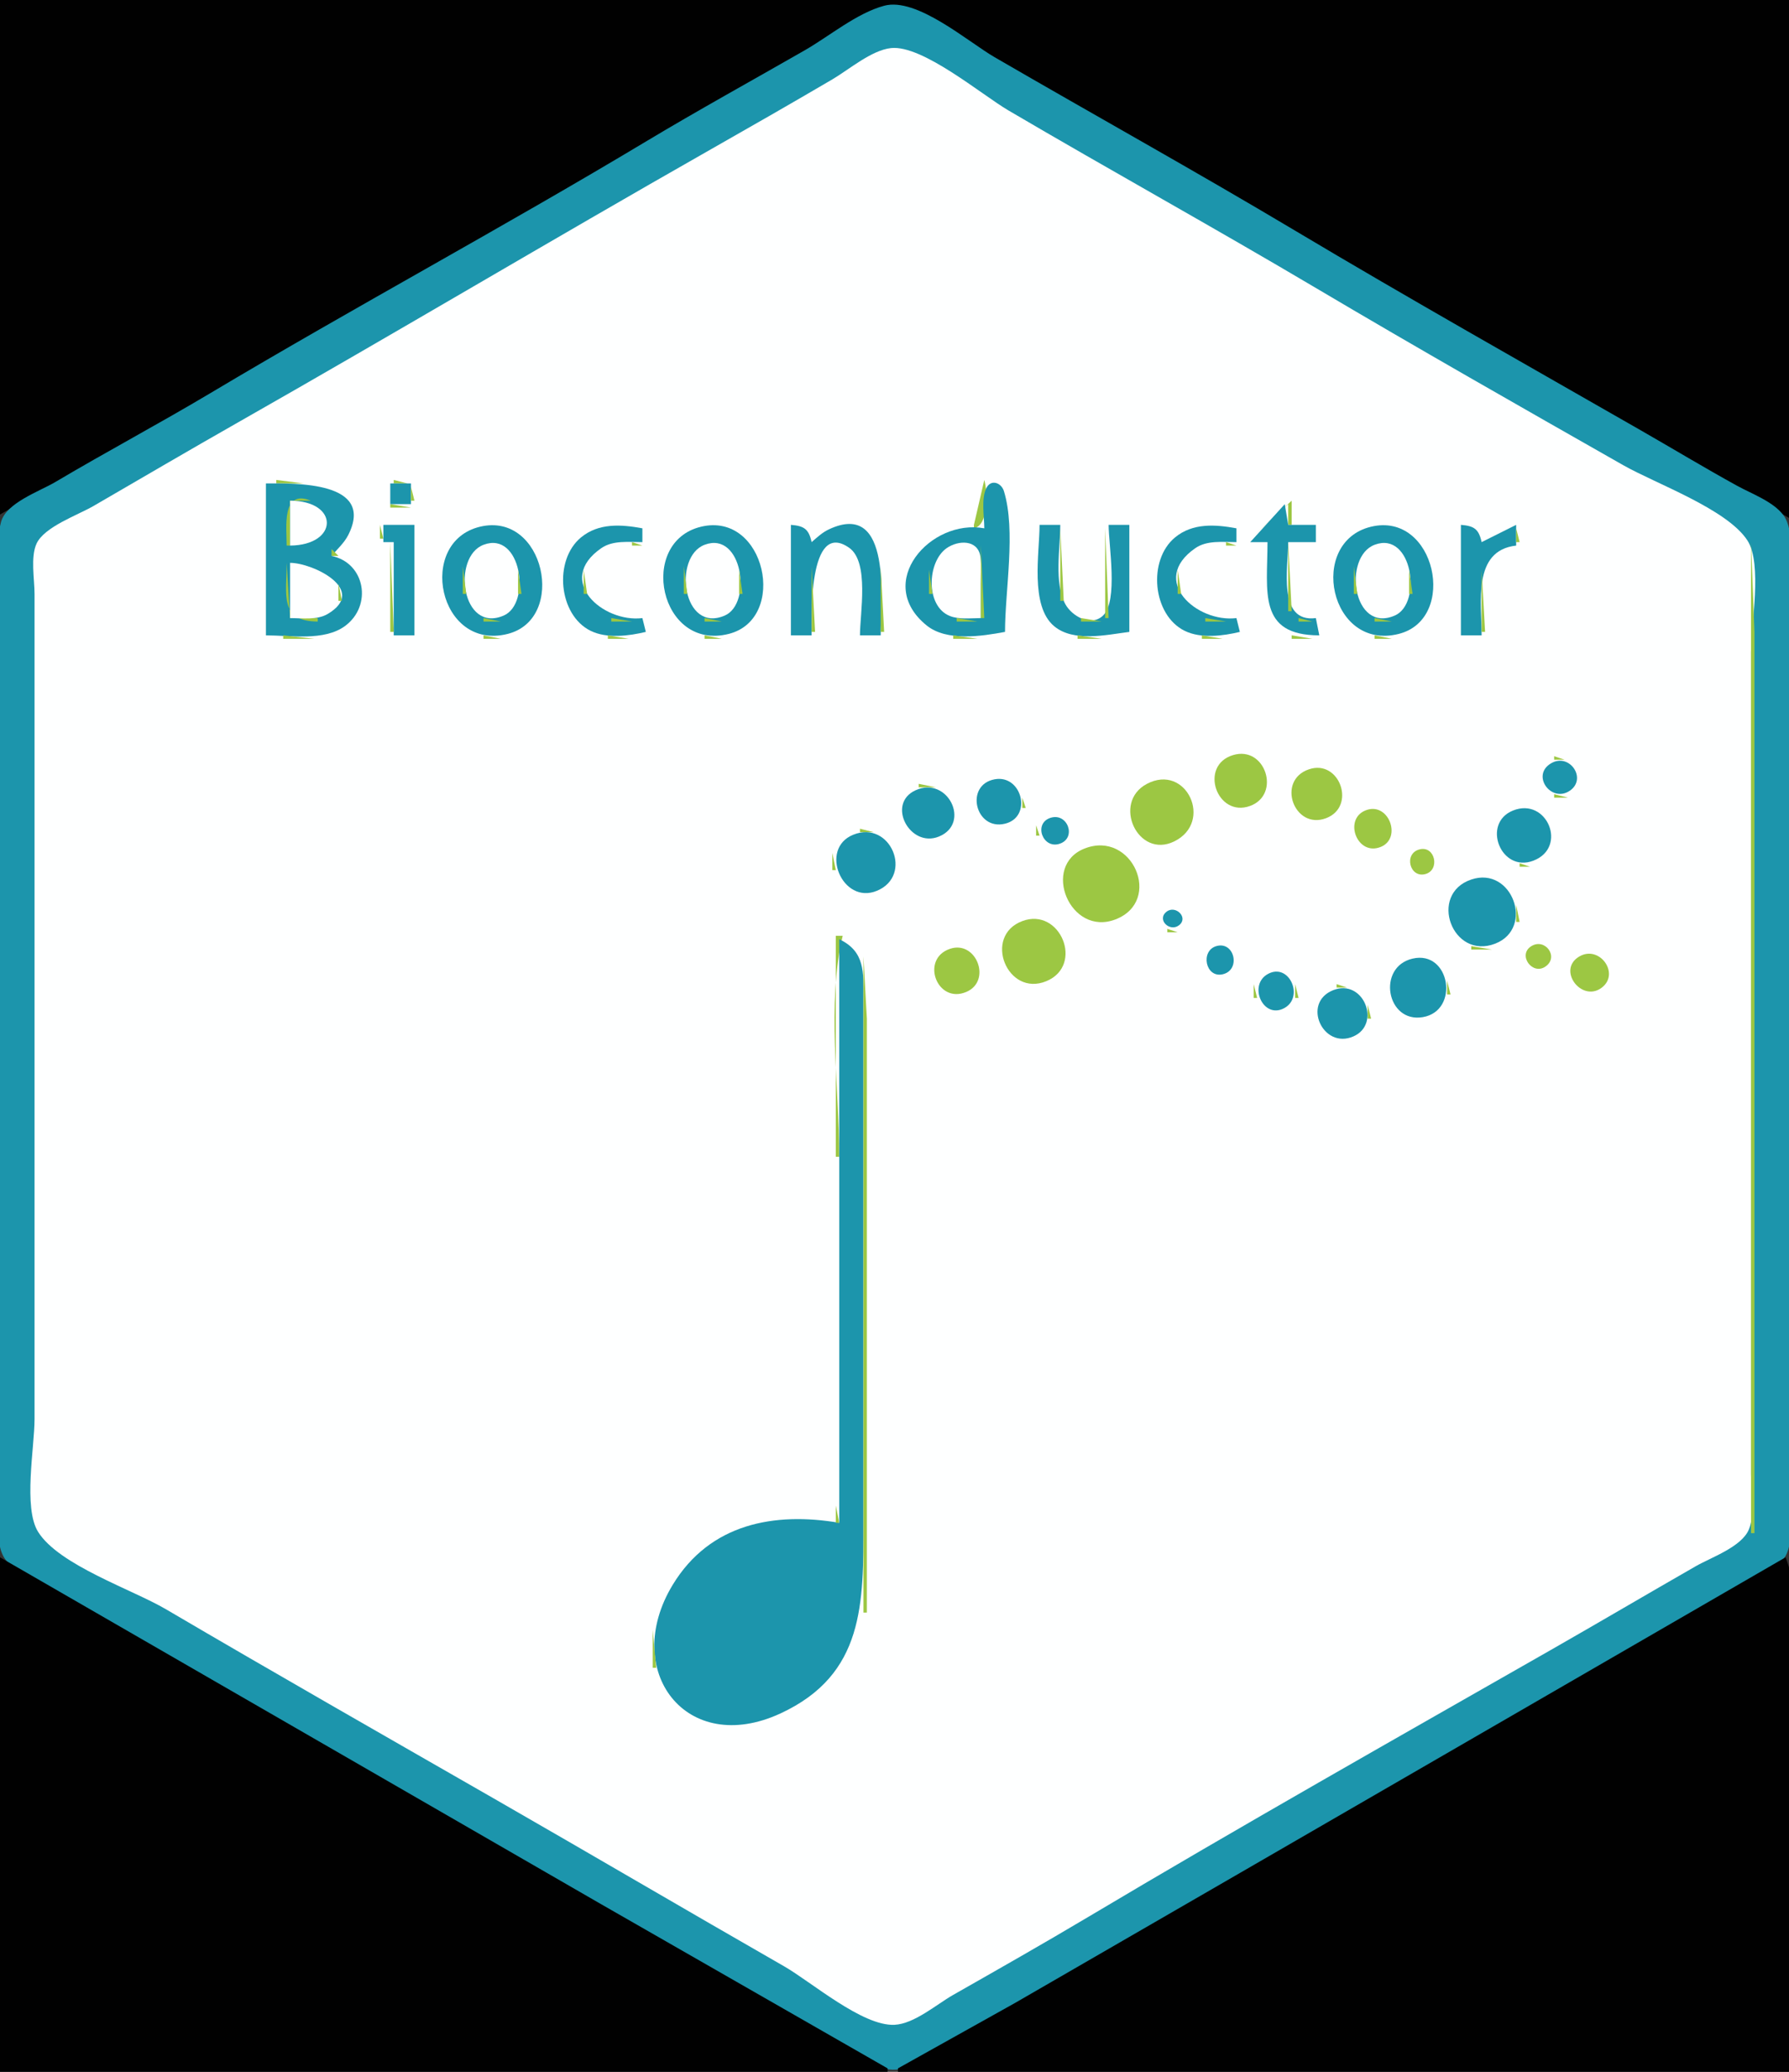 <?xml version="1.0" standalone="yes"?>
<svg xmlns="http://www.w3.org/2000/svg" width="518" height="600">
<rect width="100%" height="100%" fill="#333333" stroke="none"/>
<path style="fill:#010101; stroke:none;" d="M0 0L0 149L70 109.011L187 41.576L237 12.719L258 1.606L278 11.281L328 40.151L518 150L518 0L0 0z"/>
<path style="fill:#1c95ac; stroke:none;" d="M256 1.664C248.037 3.817 240.13 10.485 233 14.572C217.664 23.365 202.161 31.905 187 41C145.414 65.948 102.653 88.956 61 113.799C46.154 122.654 30.872 130.79 16 139.603C11.471 142.287 1.842 145.6 0.318 151.104C-1.555 157.868 0 166.995 0 174L0 222L0 378L0 431C0 436.618 -1.981 446.989 1.603 451.671C9.589 462.102 30.695 469.067 42 475.799C76.668 496.444 111.76 516.661 147 536.309C174.888 551.857 202.526 568.116 230 584.397C237.177 588.649 252.43 601.466 261 599.103C267.516 597.307 274.142 591.937 280 588.579C293.364 580.917 306.636 573.089 320 565.427C365.05 539.6 410.326 514.077 455 487.603C469.879 478.786 484.895 470.113 500 461.691C504.774 459.03 515.189 455.055 517.397 449.815C519.743 444.245 518 434.986 518 429L518 383L518 221L518 169C518 163.505 519.841 153.844 516.397 149.213C513.446 145.246 507.227 143.021 503 140.694C493.582 135.51 484.33 129.921 475 124.573C441.627 105.44 408.031 86.512 375 66.799C346.249 49.642 316.957 33.382 288 16.576C280.218 12.059 265.436 -0.886 256 1.664z"/>
<path style="fill:#0b7f9c; stroke:none;" d="M245 7L246 8L245 7z"/>
<path style="fill:#9cc743; stroke:none;" d="M257 13L258 14L257 13z"/>
<path style="fill:#feffff; stroke:none;" d="M258 13.924C252.353 14.518 245.809 20.165 241 22.989C229.063 30 217.034 36.874 205 43.719C159.496 69.605 114.511 96.406 69 122.281C54.941 130.274 40.987 138.458 27 146.576C22.543 149.162 12.874 152.54 10.603 157.39C8.784 161.276 10 167.79 10 172L10 206L10 325L10 411C10 419.132 6.678 436.662 11.028 443.621C17.061 453.274 38.247 460.283 48 466.011C79.525 484.526 111.291 502.649 143 520.85C171.05 536.951 198.941 553.335 227 569.421C234.919 573.961 249.732 586.837 259 586.385C264.752 586.104 271.143 580.482 276 577.719C289.043 570.299 302.108 562.879 315 555.201C359.285 528.826 404.236 503.404 449 477.85C463.042 469.834 476.973 461.62 491 453.579C495.5 450.999 504.319 447.979 506.397 442.895C508.209 438.461 507 431.722 507 427L507 393L507 275L507 189C507 181.038 510.345 163.27 505.972 156.529C500.052 147.403 479.456 140.098 470 134.719C440.249 117.795 410.445 100.846 381 83.397C351.527 65.931 321.54 49.339 292 31.989C284.207 27.412 267.095 12.966 258 13.924z"/>
<path style="fill:#0b7f9c; stroke:none;" d="M233 14L234 15L233 14z"/>
<path style="fill:#9cc743; stroke:none;" d="M261 14L262 15L261 14M263 15L264 16L263 15M252 16L253 17L252 16z"/>
<path style="fill:#0b7f9c; stroke:none;" d="M287 16L288 17L287 16z"/>
<path style="fill:#9cc743; stroke:none;" d="M250 17L251 18L250 17M266 17L267 18L266 17M268 18L269 19L268 18M270 19L271 20L270 19M245 20L246 21L245 20M243 21L244 22L243 21M273 21L274 22L273 21M275 22L276 23L275 22M240 23L241 24L240 23z"/>
<path style="fill:#0b7f9c; stroke:none;" d="M299 23L300 24L299 23z"/>
<path style="fill:#9cc743; stroke:none;" d="M238 24L239 25L238 24M236 25L237 26L236 25M280 25L281 26L280 25M282 26L283 27L282 26M233 27L234 28L233 27M231 28L232 29L231 28z"/>
<path style="fill:#0b7f9c; stroke:none;" d="M207 29L208 30L207 29z"/>
<path style="fill:#9cc743; stroke:none;" d="M287 29L288 30L287 29M289 30L290 31L289 30M226 31L227 32L226 31z"/>
<path style="fill:#0b7f9c; stroke:none;" d="M313 31L314 32L313 31z"/>
<path style="fill:#9cc743; stroke:none;" d="M224 32L225 33L224 32M292 32L293 33L292 32M294 33L295 34L294 33M221 34L222 35L221 34M296 34L297 35L296 34M219 35L220 36L219 35M217 36L218 37L217 36M299 36L300 37L299 36M301 37L302 38L301 37M214 38L215 39L214 38z"/>
<path style="fill:#0b7f9c; stroke:none;" d="M325 38L326 39L325 38z"/>
<path style="fill:#9cc743; stroke:none;" d="M212 39L213 40L212 39M306 40L307 41L306 40M308 41L309 42L308 41M207 42L208 43L207 42M205 43L206 44L205 43M311 43L312 44L311 43z"/>
<path style="fill:#0b7f9c; stroke:none;" d="M181 44L182 45L181 44z"/>
<path style="fill:#9cc743; stroke:none;" d="M313 44L314 45L313 44M315 45L316 46L315 45M200 46L201 47L200 46M198 47L199 48L198 47M318 47L319 48L318 47M320 48L321 49L320 48M195 49L196 50L195 49M193 50L194 51L193 50M191 51L192 52L191 51M325 51L326 52L325 51M327 52L328 53L327 52M188 53L189 54L188 53z"/>
<path style="fill:#0b7f9c; stroke:none;" d="M351 53L352 54L351 53z"/>
<path style="fill:#9cc743; stroke:none;" d="M186 54L187 55L186 54M332 55L333 56L332 55M334 56L335 57L334 56M181 57L182 58L181 57M179 58L180 59L179 58M337 58L338 59L337 58z"/>
<path style="fill:#0b7f9c; stroke:none;" d="M155 59L156 60L155 59z"/>
<path style="fill:#9cc743; stroke:none;" d="M339 59L340 60L339 59M341 60L342 61L341 60M174 61L175 62L174 61M172 62L173 63L172 62M344 62L345 63L344 62z"/>
<path style="fill:#0b7f9c; stroke:none;" d="M148 63L149 64L148 63z"/>
<path style="fill:#9cc743; stroke:none;" d="M346 63L347 64L346 63M169 64L170 65L169 64M167 65L168 66L167 65M165 66L166 67L165 66M351 66L352 67L351 66M353 67L354 68L353 67M162 68L163 69L162 68z"/>
<path style="fill:#0b7f9c; stroke:none;" d="M377 68L378 69L377 68z"/>
<path style="fill:#9cc743; stroke:none;" d="M160 69L161 70L160 69M358 70L359 71L358 70M360 71L361 72L360 71M155 72L156 73L155 72z"/>
<path style="fill:#0b7f9c; stroke:none;" d="M384 72L385 73L384 72z"/>
<path style="fill:#9cc743; stroke:none;" d="M153 73L154 74L153 73M363 73L364 74L363 73M365 74L366 75L365 74M150 75L151 76L150 75M367 75L368 76L367 75M148 76L149 77L148 76M146 77L147 78L146 77M370 77L371 78L370 77z"/>
<path style="fill:#0b7f9c; stroke:none;" d="M122 78L123 79L122 78z"/>
<path style="fill:#9cc743; stroke:none;" d="M372 78L373 79L372 78M143 79L144 80L143 79M141 80L142 81L141 80M377 81L378 82L377 81M379 82L380 83L379 82M136 83L137 84L136 83M134 84L135 85L134 84M382 84L383 85L382 84M384 85L385 86L384 85M386 86L387 87L386 86M129 87L130 88L129 87z"/>
<path style="fill:#0b7f9c; stroke:none;" d="M410 87L411 88L410 87z"/>
<path style="fill:#9cc743; stroke:none;" d="M127 88L128 89L127 88M389 88L390 89L389 88M391 89L392 90L391 89M124 90L125 91L124 90M122 91L123 92L122 91M120 92L121 93L120 92M396 92L397 93L396 92z"/>
<path style="fill:#0b7f9c; stroke:none;" d="M96 93L97 94L96 93z"/>
<path style="fill:#9cc743; stroke:none;" d="M398 93L399 94L398 93M117 94L118 95L117 94M115 95L116 96L115 95M403 96L404 97L403 96M405 97L406 98L405 97M110 98L111 99L110 98M108 99L109 100L108 99M408 99L409 100L408 99z"/>
<path style="fill:#0b7f9c; stroke:none;" d="M84 100L85 101L84 100z"/>
<path style="fill:#9cc743; stroke:none;" d="M410 100L411 101L410 100M412 101L413 102L412 101M103 102L104 103L103 102z"/>
<path style="fill:#0b7f9c; stroke:none;" d="M436 102L437 103L436 102z"/>
<path style="fill:#9cc743; stroke:none;" d="M101 103L102 104L101 103M415 103L416 104L415 103M417 104L418 105L417 104M98 105L99 106L98 105M96 106L97 107L96 106M94 107L95 108L94 107M422 107L423 108L422 107M424 108L425 109L424 108M91 109L92 110L91 109z"/>
<path style="fill:#0b7f9c; stroke:none;" d="M448 109L449 110L448 109z"/>
<path style="fill:#9cc743; stroke:none;" d="M89 110L90 111L89 110M429 111L430 112L429 111M431 112L432 113L431 112M84 113L85 114L84 113M82 114L83 115L82 114M434 114L435 115L434 114z"/>
<path style="fill:#0b7f9c; stroke:none;" d="M58 115L59 116L58 115z"/>
<path style="fill:#9cc743; stroke:none;" d="M436 115L437 116L436 115M79 116L80 117L79 116M438 116L439 117L438 116M77 117L78 118L77 117M75 118L76 119L75 118M441 118L442 119L441 118M443 119L444 120L443 119M72 120L73 121L72 120M70 121L71 122L70 121M448 122L449 123L448 122M450 123L451 124L450 123M65 124L66 125L65 124z"/>
<path style="fill:#0b7f9c; stroke:none;" d="M474 124L475 125L474 124z"/>
<path style="fill:#9cc743; stroke:none;" d="M63 125L64 126L63 125M453 125L454 126L453 125M455 126L456 127L455 126M457 127L458 128L457 127M58 128L59 129L58 128M56 129L57 130L56 129M460 129L461 130L460 129z"/>
<path style="fill:#0b7f9c; stroke:none;" d="M32 130L33 131L32 130z"/>
<path style="fill:#9cc743; stroke:none;" d="M462 130L463 131L462 130M53 131L54 132L53 131M51 132L52 133L51 132M49 133L50 134L49 133M467 133L468 134L467 133M469 134L470 135L469 134M46 135L47 136L46 135M44 136L45 137L44 136M474 137L475 138L474 137M476 138L477 139L476 138M39 139L40 140L39 139M80 139L80 140L88 140L80 139M114 139L114 140L118 140L114 139M285 139L282 152L282 153C286.292 152.08 286.005 142.614 285 139z"/>
<path style="fill:#1c95ac; stroke:none;" d="M285 153C269.436 150.112 252.967 168.764 268.329 181.146C274.142 185.831 284.222 184.258 291 183C291 170.952 294.206 153.722 290.682 142.229C289.937 139.799 286.948 138.664 285.603 141.333C284.044 144.426 285 149.614 285 153z"/>
<path style="fill:#9cc743; stroke:none;" d="M289.667 139.333L290.333 139.667L289.667 139.333z"/>
<path style="fill:#0b7f9c; stroke:none;" d="M500 139L501 140L500 139z"/>
<path style="fill:#9cc743; stroke:none;" d="M37 140L38 141L37 140z"/>
<path style="fill:#1c95ac; stroke:none;" d="M77 140L77 184C84.045 184 93.864 185.731 99.895 181.297C107.917 175.4 105.722 162.979 96 161C97.618 159.063 99.676 157.232 100.826 154.959C108.734 139.322 85.472 140 77 140z"/>
<path style="fill:#9cc743; stroke:none;" d="M94 140L95 141L94 140z"/>
<path style="fill:#1c95ac; stroke:none;" d="M113 140L113 146L119 146L119 140L113 140z"/>
<path style="fill:#9cc743; stroke:none;" d="M479 140L480 141L479 140M119 141L119 145L120 145L119 141M481 141L482 142L481 141M98 142L99 143L98 142M483 142L484 143L483 142M32 143L33 144L32 143M30 144L31 145L30 144M83 158L84 158L84 145L90 145C81.457 141.541 83 152.746 83 158M100 144L101 145L100 144M486 144L487 145L486 144z"/>
<path style="fill:#feffff; stroke:none;" d="M84 145L84 158C98.036 157.873 98.322 145.041 84 145z"/>
<path style="fill:#9cc743; stroke:none;" d="M92 145L93 146L92 145M362 156L373 146L373 152L374 152L374 145L362 156M488 145L489 146L488 145M27 146L28 147L27 146M101 146L102 147L101 146M113 146L113 147L119 147L113 146z"/>
<path style="fill:#1c95ac; stroke:none;" d="M372 146L362 157L367 157C367 171.36 364.095 183.998 382 184L381 179C369.816 180.43 373 164.255 373 157L381 157L381 152L373 152L372 146z"/>
<path style="fill:#9cc743; stroke:none;" d="M25 147L26 148L25 147M95 148L96 149L95 148M493 148L494 149L493 148M495 149L496 150L495 149M20 150L21 151L20 150M102 150L103 151L102 150M18 151L19 152L18 151M498 151L499 152L498 151M110 152L110 156L111 156L110 152z"/>
<path style="fill:#1c95ac; stroke:none;" d="M111 152L111 157L114 157L114 184L120 184L120 152L111 152z"/>
<path style="fill:#9cc743; stroke:none;" d="M138 152L139 153L138 152z"/>
<path style="fill:#1c95ac; stroke:none;" d="M139 152.534C120.512 156.945 126.959 188.632 146.996 183.581C164.259 179.23 157.634 148.088 139 152.534z"/>
<path style="fill:#9cc743; stroke:none;" d="M146 152L147 153L146 152M173.667 152.333L174.333 152.667L173.667 152.333z"/>
<path style="fill:#1c95ac; stroke:none;" d="M187 183L186 179C174.592 180.41 160.553 168.122 174.108 158.742C177.49 156.402 182.104 157 186 157L186 153C179.916 151.87 173.344 151.397 168.214 155.649C160.257 162.243 161.692 178.086 171.004 182.682C175.709 185.005 182.099 184.167 187 183z"/>
<path style="fill:#9cc743; stroke:none;" d="M183.667 152.333L184.333 152.667L183.667 152.333M202 152L203 153L202 152z"/>
<path style="fill:#1c95ac; stroke:none;" d="M203 152.534C184.512 156.945 190.959 188.632 210.996 183.581C228.259 179.23 221.634 148.088 203 152.534z"/>
<path style="fill:#9cc743; stroke:none;" d="M210 152L211 153L210 152z"/>
<path style="fill:#1c95ac; stroke:none;" d="M229 152L229 184L235 184C235 179.245 233.932 150.322 245.852 158.623C251.778 162.75 249 177.643 249 184L255 184C255 174.573 258.503 144.626 240.025 153.293C238.07 154.21 236.61 155.605 235 157C234.173 153.205 232.829 152.304 229 152z"/>
<path style="fill:#9cc743; stroke:none;" d="M234.333 152.667L234.667 153.333L234.333 152.667M241 152L242 153L241 152M248 152L249 153L248 152M274 152L275 153L274 152z"/>
<path style="fill:#1c95ac; stroke:none;" d="M301 152C301 160.159 298.16 175.449 305.228 181.347C310.867 186.054 320.407 183.833 327 183L327 152L321 152C321 157.835 323.81 174.02 319.397 178.254C315.884 181.624 310.351 178.448 308.457 174.945C305.148 168.824 307 158.769 307 152L301 152z"/>
<path style="fill:#9cc743; stroke:none;" d="M345.667 152.333L346.333 152.667L345.667 152.333z"/>
<path style="fill:#1c95ac; stroke:none;" d="M359 183L358 179C346.592 180.41 332.553 168.122 346.108 158.742C349.49 156.402 354.104 157 358 157L358 153C351.916 151.87 345.344 151.397 340.214 155.649C332.257 162.243 333.692 178.086 343.004 182.682C347.709 185.005 354.099 184.167 359 183z"/>
<path style="fill:#9cc743; stroke:none;" d="M355.667 152.333L356.333 152.667L355.667 152.333M396 152L397 153L396 152z"/>
<path style="fill:#1c95ac; stroke:none;" d="M397 152.534C378.512 156.945 384.959 188.632 404.996 183.581C422.259 179.23 415.634 148.088 397 152.534z"/>
<path style="fill:#9cc743; stroke:none;" d="M404 152L405 153L404 152z"/>
<path style="fill:#1c95ac; stroke:none;" d="M423 152L423 184L429 184C429 174.567 426.282 159.421 439 158L439 152L429 157C428.173 153.205 426.829 152.304 423 152z"/>
<path style="fill:#9cc743; stroke:none;" d="M428.333 152.667L428.667 153.333L428.333 152.667M434 152L435 153L434 152M500 152L501 153L500 152M15 153L16 154L15 153M95 153L96 154L95 153M135 153L136 154L135 153M149 153L150 154L149 153M171 153L172 154L171 153M186.333 153.667L186.667 154.333L186.333 153.667M199 153L200 154L199 153M213 153L214 154L213 153M271 153L272 154L271 153M307 153L307 174L308 174L307 153M320 153L320 179L321 179L320 153M343 153L344 154L343 153M358.333 153.667L358.667 154.333L358.333 153.667M393 153L394 154L393 153M407 153L408 154L407 153M432 153L433 154L432 153M439 153L439 157L440 157L439 153M13 154L14 155L13 154M101 154L102 155L101 154M169 154L170 155L169 154M237 154L238 155L237 154M341 154L342 155L341 154M431 154L432 155L431 154M11 155L12 156L11 155M94 155L95 156L94 155M236 155L237 156L236 155M268 155L269 156L268 155M430 155L431 156L430 155M505 155L506 156L505 155M93 156L94 157L93 156M100 156L101 157L100 156M235 156L236 157L235 156M267 156L268 157L267 156M91 157L92 158L91 157M99 157L100 158L99 157M113 157L113 183L114 183L113 157M139 157L140 158L139 157z"/>
<path style="fill:#feffff; stroke:none;" d="M140.044 157.758C130.753 161.234 133.63 183.562 145.867 178.257C153.906 174.771 150.952 153.676 140.044 157.758z"/>
<path style="fill:#9cc743; stroke:none;" d="M145 157L146 158L145 157M175 157L176 158L175 157M183 157L183 158L186 158L183 157M203 157L204 158L203 157z"/>
<path style="fill:#feffff; stroke:none;" d="M204.044 157.758C194.753 161.234 197.63 183.562 209.867 178.257C217.906 174.771 214.952 153.676 204.044 157.758z"/>
<path style="fill:#9cc743; stroke:none;" d="M209 157L210 158L209 157M240 157L241 158L240 157M266 157L267 158L266 157M275 157L276 158L275 157z"/>
<path style="fill:#feffff; stroke:none;" d="M284 179L284 169C284 166.415 284.288 163.616 283.852 161.059C283.03 156.232 277.483 156.396 274.109 158.742C268.421 162.697 267.899 175.585 275.044 178.397C277.739 179.457 281.16 179 284 179z"/>
<path style="fill:#9cc743; stroke:none;" d="M283 157L284 158L283 157M347 157L348 158L347 157M355 157L355 158L358 158L355 157M373 157L373 177L374 177L373 157M397 157L398 158L397 157z"/>
<path style="fill:#feffff; stroke:none;" d="M398.044 157.758C388.753 161.234 391.63 183.562 403.867 178.257C411.906 174.771 408.952 153.676 398.044 157.758z"/>
<path style="fill:#9cc743; stroke:none;" d="M403 157L404 158L403 157M507 157L507 444L508 444L508 241L508 183L507 157M98 158L99 159L98 158M130 158L131 159L130 158M137 158L138 159L137 158M147 158L148 159L147 158M154 158L155 159L154 158M165 158L166 159L165 158M194 158L195 159L194 158M201 158L202 159L201 158M211 158L212 159L211 158M218 158L219 159L218 158M254 158L255 159L254 158M273 158L274 159L273 158M284 158L284 179L285 179L284 158M337 158L338 159L337 158M388 158L389 159L388 158M395 158L396 159L395 158M405 158L406 159L405 158M412 158L413 159L412 158M434 158L435 159L434 158M96 159L96 161L98 161L96 159M136 159L137 160L136 159M148 159L149 160L148 159M200 159L201 160L200 159M212 159L213 160L212 159M272 159L273 160L272 159M394 159L395 160L394 159M406 159L407 160L406 159M432 159L433 160L432 159M129 160L130 161L129 160M155 160L156 161L155 160M164 160L165 161L164 160M171 160L172 161L171 160M193 160L194 161L193 160M219 160L220 161L219 160M248.333 160.667L248.667 161.333L248.333 160.667M271 160L272 161L271 160M336 160L337 161L336 160M343 160L344 161L343 160M387 160L388 161L387 160M413 160L414 161L413 160M431 160L432 161L431 160M99 161L100 162L99 161M135 161L136 162L135 161M149 161L150 162L149 161M199 161L200 162L199 161M213 161L214 162L213 161M236 161L237 162L236 161M393 161L394 162L393 161M407 161L408 162L407 161M170 162L171 163L170 162M270 162L271 163L270 162M342 162L343 163L342 162M430 162L431 163L430 162M83 163C83 172.116 80.759 179.96 92 180L92 179L84 179L83 163z"/>
<path style="fill:#feffff; stroke:none;" d="M84 163L84 179C87.407 179 91.793 179.632 94.852 177.821C106.659 170.83 90.624 163.018 84 163z"/>
<path style="fill:#9cc743; stroke:none;" d="M92 163L93 164L92 163M128 163L129 164L128 163M156 163L157 164L156 163M163.333 163.667L163.667 164.333L163.333 163.667M192 163L193 164L192 163M220 163L221 164L220 163M263.333 163.667L263.667 164.333L263.333 163.667M335.333 163.667L335.667 164.333L335.333 163.667M386 163L387 164L386 163M414 163L415 164L414 163M134 164L134 172L135 172L134 164M198 164L198 172L199 172L198 164M235 164L235 183L236 183L235 164M255 164L255 183L256 183L255 164M392 164L392 172L393 172L392 164M96 165L97 166L96 165M103 165L104 166L103 165M150 165L150 172L151 172L150 165M169 165L169 172L170 172L169 165M214 165L214 172L215 172L214 165M269 165L269 172L270 172L269 165M341 165L341 172L342 172L341 165M408 165L408 172L409 172L408 165M429 165L429 183L430 183L429 165M104 167L105 168L104 167M98 169L98 174L99 174L98 169M128.333 172.667L128.667 173.333L128.333 172.667M156.333 172.667L156.667 173.333L156.333 172.667M163.333 172.667L163.667 173.333L163.333 172.667M192.333 172.667L192.667 173.333L192.333 172.667M220.333 172.667L220.667 173.333L220.333 172.667M335.333 172.667L335.667 173.333L335.333 172.667M386.333 172.667L386.667 173.333L386.333 172.667M414.333 172.667L414.667 173.333L414.333 172.667M263 173L264 174L263 173M149 174L150 175L149 174M170 174L171 175L170 174M213 174L214 175L213 174M270 174L271 175L270 174M301.333 174.667L301.667 175.333L301.333 174.667M342 174L343 175L342 174M407 174L408 175L407 174M104 175L105 176L104 175M129 176L130 177L129 176M155 176L156 177L155 176M164 176L165 177L164 176M171 176L172 177L171 176M193 176L194 177L193 176M219 176L220 177L219 176M264 176L265 177L264 176M271 176L272 177L271 176M336 176L337 177L336 176M343 176L344 177L343 176M387 176L388 177L387 176M413 176L414 177L413 176M103 177L104 178L103 177M172 177L173 178L172 177M272 177L273 178L272 177M309 177L310 178L309 177M344 177L345 178L344 177M94 178L95 179L94 178M138 178L139 179L138 178M146 178L147 179L146 178M174 178L175 179L174 178M202 178L203 179L202 178M210 178L211 179L210 178M265 178L266 179L265 178M310 178L311 179L310 178M346 178L347 179L346 178M367 178L368 179L367 178M374 178L375 179L374 178M396 178L397 179L396 178M404 178L405 179L404 178M131 179L132 180L131 179M140 179L140 180L145 180L140 179M153 179L154 180L153 179M166 179L167 180L166 179M177 179L177 180L183 180L177 179M195 179L196 180L195 179M204 179L204 180L209 180L204 179M217 179L218 180L217 179M266 179L267 180L266 179M277 179L277 180L283 180L277 179M313 179L313 180L319 180L313 179M338 179L339 180L338 179M349 179L349 180L355 180L349 179M376 179L376 180L380 180L376 179M389 179L390 180L389 179M398 179L398 180L403 180L398 179M411 179L412 180L411 179M167 180L168 181L167 180M186 180L187 181L186 180M339 180L340 181L339 180M358 180L359 181L358 180M381 180L382 181L381 180M133 181L134 182L133 181M151 181L152 182L151 181M168 181L169 182L168 181M197 181L198 182L197 181M215 181L216 182L215 181M268 181L269 182L268 181M340 181L341 182L340 181M391 181L392 182L391 181M409 181L410 182L409 181M306 182L307 183L306 182M95 183L96 184L95 183M136 183L137 184L136 183M148 183L149 184L148 183M172 183L173 184L172 183M185 183L186 184L185 183M200 183L201 184L200 183M212 183L213 184L212 183M272 183L273 184L272 183M288.667 183.333L289.333 183.667L288.667 183.333M308 183L309 184L308 183M323.667 183.333L324.333 183.667L323.667 183.333M344 183L345 184L344 183M357 183L358 184L357 183M371 183L372 184L371 183M394 183L395 184L394 183M406 183L407 184L406 183M82 184L82 185L91 185L82 184M140 184L140 185L145 185L140 184M176 184L176 185L182 185L176 184M204 184L204 185L209 185L204 184M276 184L276 185L283 185L276 184M312 184L312 185L319 185L312 184M348 184L348 185L354 185L348 184M374 184L374 185L380 185L374 184M398 184L398 185L403 185L398 184M357.043 218.668C347.025 221.668 352.343 236.935 361.981 233.392C370.953 230.094 366.406 215.864 357.043 218.668M450 219L450 220L453 220L450 219M448 220L446 223L448 220z"/>
<path style="fill:#1c95ac; stroke:none;" d="M449.148 221.032C443.169 224.488 449.179 232.68 454.566 228.971C459.595 225.51 454.471 217.957 449.148 221.032z"/>
<path style="fill:#9cc743; stroke:none;" d="M379.019 222.785C369.449 226.014 374.714 240.443 383.956 236.951C392.803 233.608 387.9 219.789 379.019 222.785M456 222L457 223L456 222M457.333 224.667L457.667 225.333L457.333 224.667M287 225L288 226L287 225z"/>
<path style="fill:#1c95ac; stroke:none;" d="M288.019 225.681C279.241 227.283 282.365 240.624 290.981 238.547C299.022 236.608 295.903 224.243 288.019 225.681z"/>
<path style="fill:#9cc743; stroke:none;" d="M291 225L292 226L291 225M293 226L294 227L293 226M332.044 227.028C321.91 232.429 329.45 248.824 339.985 243.678C351.463 238.072 343.501 220.922 332.044 227.028M266 227L266 228L271 228L266 227M294 227L295 228L294 227M446 227L447 228L446 227M456 227L457 228L456 227M264 228L263 230L264 228z"/>
<path style="fill:#1c95ac; stroke:none;" d="M265.109 228.858C256.54 232.744 263.474 245.724 271.892 242.254C281.188 238.422 274.435 224.629 265.109 228.858z"/>
<path style="fill:#9cc743; stroke:none;" d="M273 228L274 229L273 228M295 228L296 229L295 228M447 228L448 229L447 228M282.333 229.667L282.667 230.333L282.333 229.667M455 229L456 230L455 229M275 230L276 231L275 230M450 230L450 231L454 231L450 230M296 231L296 234L297 234L296 231M276 233L277 234L276 233M282 234L283 235L282 234M395.228 234.758C388.972 237.457 393.033 248.092 399.853 245.242C406.1 242.632 401.949 231.857 395.228 234.758M437 234L438 235L437 234z"/>
<path style="fill:#1c95ac; stroke:none;" d="M438.055 234.743C428.939 238.445 434.558 252.861 443.981 249.254C454.039 245.404 447.914 230.74 438.055 234.743z"/>
<path style="fill:#9cc743; stroke:none;" d="M445 234L446 235L445 234M446 235L447 236L446 235M276.333 236.667L276.667 237.333L276.333 236.667M283 236L284 237L283 236M303 236L304 237L303 236z"/>
<path style="fill:#1c95ac; stroke:none;" d="M304.143 236.851C299.157 238.487 301.945 246.015 306.857 244.338C311.821 242.643 309.109 235.222 304.143 236.851z"/>
<path style="fill:#9cc743; stroke:none;" d="M307 236L308 237L307 236M284 237L285 238L284 237M448 237L449 238L448 237M261 238L262 239L261 238M292 238L293 239L292 238M275 239L276 240L275 239M300 239L300 242L301 242L300 239M433 239L434 240L433 239M449.333 239.667L449.667 240.333L449.333 239.667M249 240L249 241L253 241L249 240M262 240L263 241L262 240M246 241L247 242L246 241z"/>
<path style="fill:#1c95ac; stroke:none;" d="M247.044 241.742C237.065 245.787 243.88 262.124 253.906 257.976C264.598 253.553 257.865 237.356 247.044 241.742z"/>
<path style="fill:#9cc743; stroke:none;" d="M256 242L257 243L256 242M265 242L266 243L265 242M272 242L273 243L272 242M243 243L244 244L243 243M257 243L258 244L257 243M449.333 243.667L449.667 244.333L449.333 243.667M258 244L259 245L258 244M302 244L303 245L302 244M433 244L434 245L433 244M242 245L243 246L242 245M314.015 245.742C301.38 250.725 309.792 271.351 322.996 266.258C336.825 260.924 327.841 240.291 314.015 245.742M411.069 245.971C406.319 247.14 408.165 254.45 412.786 253.11C417.013 251.883 415.526 244.874 411.069 245.971M448 246L449 247L448 246M241 247L241 252L242 252L241 247M259 247L260 248L259 247M447 247L448 248L447 247M446 248L447 249L446 248M437 249L438 250L437 249M444 249L445 250L444 249M440 250L440 251L443 251L440 250M259.333 251.667L259.667 252.333L259.333 251.667M242 253L243 254L242 253M428.667 253.333L429.333 253.667L428.667 253.333M258 254L259 255L258 254M425 254L426 255L425 254z"/>
<path style="fill:#1c95ac; stroke:none;" d="M426.015 254.707C413.439 258.931 420.509 278.156 432.985 273.258C444.37 268.787 437.855 250.73 426.015 254.707z"/>
<path style="fill:#9cc743; stroke:none;" d="M432 254L433 255L432 254M243 255L244 256L243 255M257 255L258 256L257 255M423 255L424 256L423 255M244 256L245 257L244 256M422 256L423 257L422 256M245 257L246 258L245 257M255 257L256 258L255 257M437 257L438 258L437 257M247.667 258.333L248.333 258.667L247.667 258.333M253 258L254 259L253 258M420 258L421 259L420 258M438 259L439 260L438 259M419 260L420 261L419 260M339.667 262.333L340.333 262.667L339.667 262.333M439 262L439 267L440 267L439 262z"/>
<path style="fill:#1c95ac; stroke:none;" d="M337.757 264.042C334.853 266.33 338.697 270.024 341.382 267.958C344.244 265.754 340.38 261.976 337.757 264.042z"/>
<path style="fill:#9cc743; stroke:none;" d="M336 264L337 265L336 264M343.333 265.667L343.667 266.333L343.333 265.667M296.005 266.746C284.504 271.065 291.622 288.862 302.981 284.141C314.001 279.562 306.981 262.625 296.005 266.746M419.333 267.667L419.667 268.333L419.333 267.667M342 268L343 269L342 268M438 268L439 269L438 268M338 269L338 270L341 270L338 269M420 269L421 270L420 269M437 270L438 271L437 270M242 271L242 335L243 335C243 314.86 239.335 290.596 244 271L242 271M436 271L437 272L436 271z"/>
<path style="fill:#1c95ac; stroke:none;" d="M243 272L243 441C224.301 437.834 205.574 441.145 194.761 459C179.758 483.773 198.642 508.881 226 496.204C250.368 484.914 250 464.238 250 441L250 328L250 289C250 281.63 250.54 275.558 243 272z"/>
<path style="fill:#9cc743; stroke:none;" d="M435 272L436 273L435 272M246 273L247 274L246 273M351 273L350 275L351 273z"/>
<path style="fill:#1c95ac; stroke:none;" d="M352.143 274.006C347.527 275.401 349.027 283.229 353.961 282.168C359.401 280.999 357.467 272.398 352.143 274.006z"/>
<path style="fill:#9cc743; stroke:none;" d="M355 273L356 274L355 273M424 273L425 274L424 273M433 273L434 274L433 273M443.333 274.047C439.402 276.561 443.643 282.481 447.427 279.953C451.561 277.191 447.36 271.472 443.333 274.047M247 274L248 275L247 274M275.044 274.786C266.406 277.731 271.312 290.891 279.811 287.254C287.257 284.067 282.683 272.182 275.044 274.786M356 274L357 275L356 274M426 274L426 275L432 275L426 274M248 275L249 276L248 275M357 275L358 276L357 275M249 276L250 277L249 276M457.229 277.032C450.792 280.89 457.906 290.31 463.682 286.102C469.249 282.046 463.119 273.501 457.229 277.032M250 277L250 467L251 467L251 333L251 295L250 277M348.333 277.667L348.667 278.333L348.333 277.667M407.667 277.333L408.333 277.667L407.667 277.333z"/>
<path style="fill:#1c95ac; stroke:none;" d="M409.004 277.616C398.589 280.039 401.441 296.373 411.985 294.562C422.729 292.716 419.886 275.083 409.004 277.616z"/>
<path style="fill:#9cc743; stroke:none;" d="M413 277L414 278L413 277M415 278L416 279L415 278M404 279L405 280L404 279M357 280L358 281L357 280M403 280L404 281L403 280M417 280L418 281L417 280M356 281L357 282L356 281z"/>
<path style="fill:#1c95ac; stroke:none;" d="M367.148 282.047C361.28 285.23 365.705 295.288 371.852 291.953C377.72 288.77 373.295 278.712 367.148 282.047z"/>
<path style="fill:#9cc743; stroke:none;" d="M372 281L373 282L372 281M418 281L419 282L418 281M351 282L352 283L351 282M355 282L356 283L355 282M365 282L366 283L365 282M373 282L374 283L373 282M402 282L403 283L402 282M364 283L365 284L364 283M374 283L375 284L374 283M419 284L419 288L420 288L419 284M363 285L363 289L364 289L363 285M375 285L375 289L376 289L375 285M387 285L387 286L390 286L387 285M385 286L386 287L385 286z"/>
<path style="fill:#1c95ac; stroke:none;" d="M386.044 286.746C376.811 290.373 383.026 304.039 391.891 300.138C400.032 296.556 394.804 283.305 386.044 286.746z"/>
<path style="fill:#9cc743; stroke:none;" d="M392 286L393 287L392 286M383 287L384 288L383 287M395 289L396 290L395 289M402 289L403 290L402 289M374 290L375 291L374 290M381 290L382 291L381 290M418 290L419 291L418 290M365 291L366 292L365 291M373 291L374 292L373 291M396 291L396 295L397 295L396 291M403 291L404 292L403 291M417 291L418 292L417 291M372 292L373 293L372 292M404 292L405 293L404 292M405 293L406 294L405 293M415 293L416 294L415 293M407 294L408 295L407 294M413 294L414 295L413 294M381 296L382 297L381 296M393 299L394 300L393 299M385 300L386 301L385 300M392 300L393 301L392 300M242 436L242 441L243 441L242 436M222.667 439.333L223.333 439.667L222.667 439.333M237 439L238 440L237 439M219 440L220 441L219 440M239.667 440.333L240.333 440.667L239.667 440.333M216 441L217 442L216 441M214 442L215 443L214 442M211 443L212 444L211 443M210 444L211 445L210 444M506 444L507 445L506 444M12 445L13 446L12 445M208 445L209 446L208 445M14 446L15 447L14 446M205 447L206 448L205 447M501 447L502 448L501 447M17 448L18 449L17 448M204 448L205 449L204 448M499 448L500 449L499 448M19 449L20 450L19 449M496 450L497 451L496 450z"/>
<path style="fill:#010101; stroke:none;" d="M0 451L0 600L257 600L257 599L174 551.424L0 451z"/>
<path style="fill:#9cc743; stroke:none;" d="M494 451L495 452L494 451z"/>
<path style="fill:#010101; stroke:none;" d="M517 451L359 542.424L294 580L260 599L260 600L518 600L518 496C518 483.271 521.907 462.694 517 451z"/>
<path style="fill:#9cc743; stroke:none;" d="M24 452L25 453L24 452M492 452L493 453L492 452M26 453L27 454L26 453M489 454L490 455L489 454M487 455L488 456L487 455M31 456L32 457L31 456M196 456L197 457L196 456M485 456L486 457L485 456M33 457L34 458L33 457M195 457L196 458L195 457z"/>
<path style="fill:#0b7f9c; stroke:none;" d="M506 457L507 458L506 457M12 458L13 459L12 458z"/>
<path style="fill:#9cc743; stroke:none;" d="M482 458L483 459L482 458M194 459L195 460L194 459M480 459L481 460L480 459M38 460L39 461L38 460M40 461L41 462L40 461M475 462L476 463L475 462M43 463L44 464L43 463M192 463L193 464L192 463M473 463L474 464L473 463M45 464L46 465L45 464z"/>
<path style="fill:#0b7f9c; stroke:none;" d="M494 464L495 465L494 464z"/>
<path style="fill:#9cc743; stroke:none;" d="M47 465L48 466L47 465M191 465L192 466L191 465z"/>
<path style="fill:#0b7f9c; stroke:none;" d="M26 466L27 467L26 466z"/>
<path style="fill:#9cc743; stroke:none;" d="M468 466L469 467L468 466M50 467L51 468L50 467M466 467L467 468L466 467M52 468L53 469L52 468M190 468L191 469L190 468M249.333 469.667L249.667 470.333L249.333 469.667M463 469L464 470L463 469M461 470L462 471L461 470M57 471L58 472L57 471M459 471L460 472L459 471M59 472L60 473L59 472M189 472L189 483L190 483L189 472z"/>
<path style="fill:#0b7f9c; stroke:none;" d="M38 473L39 474L38 473z"/>
<path style="fill:#9cc743; stroke:none;" d="M248 473L249 474L248 473M456 473L457 474L456 473M454 474L455 475L454 474M64 475L65 476L64 475M247 475L248 476L247 475M66 476L67 477L66 476M246 477L247 478L246 477M449 477L450 478L449 477M69 478L70 479L69 478M447 478L448 479L447 478M71 479L72 480L71 479M245 479L246 480L245 479z"/>
<path style="fill:#0b7f9c; stroke:none;" d="M468 479L469 480L468 479z"/>
<path style="fill:#9cc743; stroke:none;" d="M73 480L74 481L73 480M444 480L445 481L444 480M442 481L443 482L442 481M76 482L77 483L76 482M440 482L441 483L440 482M78 483L79 484L78 483M242 483L243 484L242 483M241 484L242 485L241 484M437 484L438 485L437 484M435 485L436 486L435 485M83 486L84 487L83 486M190.333 486.667L190.667 487.333L190.333 486.667M239 486L240 487L239 486M85 487L86 488L85 487z"/>
<path style="fill:#0b7f9c; stroke:none;" d="M64 488L65 489L64 488z"/>
<path style="fill:#9cc743; stroke:none;" d="M237 488L238 489L237 488M430 488L431 489L430 488M88 489L89 490L88 489M236 489L237 490L236 489M428 489L429 490L428 489M90 490L91 491L90 490M191 490L192 491L191 490M92 491L93 492L92 491M232 492L233 493L232 492M423 492L424 493L423 492M95 493L96 494L95 493M193 493L194 494L193 493M421 493L422 494L421 493M97 494L98 495L97 494M194 494L195 495L194 494z"/>
<path style="fill:#0b7f9c; stroke:none;" d="M442 494L443 495L442 494z"/>
<path style="fill:#9cc743; stroke:none;" d="M227 495L228 496L227 495M418 495L419 496L418 495M196 496L197 497L196 496M225 496L226 497L225 496M416 496L417 497L416 496M102 497L103 498L102 497M197 497L198 498L197 497M223 497L224 498L223 497M414 497L415 498L414 497M104 498L105 499L104 498M200 498L201 499L200 498M219.667 498.333L220.333 498.667L219.667 498.333M203.667 499.333L204.333 499.667L203.667 499.333M215.667 499.333L216.333 499.667L215.667 499.333M411 499L412 500L411 499M409 500L410 501L409 500M109 501L110 502L109 501M111 502L112 503L111 502z"/>
<path style="fill:#0b7f9c; stroke:none;" d="M90 503L91 504L90 503z"/>
<path style="fill:#9cc743; stroke:none;" d="M404 503L405 504L404 503M114 504L115 505L114 504M402 504L403 505L402 504M116 505L117 506L116 505z"/>
<path style="fill:#0b7f9c; stroke:none;" d="M423 505L424 506L423 505z"/>
<path style="fill:#9cc743; stroke:none;" d="M118 506L119 507L118 506M397 507L398 508L397 507M121 508L122 509L121 508M395 508L396 509L395 508M123 509L124 510L123 509z"/>
<path style="fill:#0b7f9c; stroke:none;" d="M416 509L417 510L416 509z"/>
<path style="fill:#9cc743; stroke:none;" d="M392 510L393 511L392 510M390 511L391 512L390 511M128 512L129 513L128 512M388 512L389 513L388 512M130 513L131 514L130 513z"/>
<path style="fill:#0b7f9c; stroke:none;" d="M409 513L410 514L409 513M109 514L110 515L109 514z"/>
<path style="fill:#9cc743; stroke:none;" d="M385 514L386 515L385 514M133 515L134 516L133 515M383 515L384 516L383 515M135 516L136 517L135 516M137 517L138 518L137 517z"/>
<path style="fill:#0b7f9c; stroke:none;" d="M116 518L117 519L116 518z"/>
<path style="fill:#9cc743; stroke:none;" d="M378 518L379 519L378 518M140 519L141 520L140 519M376 519L377 520L376 519M142 520L143 521L142 520z"/>
<path style="fill:#0b7f9c; stroke:none;" d="M397 520L398 521L397 520z"/>
<path style="fill:#9cc743; stroke:none;" d="M144 521L145 522L144 521M373 521L374 522L373 521M371 522L372 523L371 522M147 523L148 524L147 523M369 523L370 524L369 523M149 524L150 525L149 524M366 525L367 526L366 525M364 526L365 527L364 526M154 527L155 528L154 527M156 528L157 529L156 528z"/>
<path style="fill:#0b7f9c; stroke:none;" d="M383 528L384 529L383 528M135 529L136 530L135 529z"/>
<path style="fill:#9cc743; stroke:none;" d="M359 529L360 530L359 529M159 530L160 531L159 530M357 530L358 531L357 530M161 531L162 532L161 531M163 532L164 533L163 532M352 533L353 534L352 533M166 534L167 535L166 534M350 534L351 535L350 534M168 535L169 536L168 535z"/>
<path style="fill:#0b7f9c; stroke:none;" d="M371 535L372 536L371 535z"/>
<path style="fill:#9cc743; stroke:none;" d="M347 536L348 537L347 536z"/>
<path style="fill:#0b7f9c; stroke:none;" d="M149 537L150 538L149 537z"/>
<path style="fill:#9cc743; stroke:none;" d="M345 537L346 538L345 537M173 538L174 539L173 538M343 538L344 539L343 538M175 539L176 540L175 539M340 540L341 541L340 540M338 541L339 542L338 541M180 542L181 543L180 542M182 543L183 544L182 543z"/>
<path style="fill:#0b7f9c; stroke:none;" d="M161 544L162 545L161 544z"/>
<path style="fill:#9cc743; stroke:none;" d="M333 544L334 545L333 544M185 545L186 546L185 545M331 545L332 546L331 545M187 546L188 547L187 546M189 547L190 548L189 547M326 548L327 549L326 548M192 549L193 550L192 549M324 549L325 550L324 549M194 550L195 551L194 550z"/>
<path style="fill:#0b7f9c; stroke:none;" d="M345 550L346 551L345 550z"/>
<path style="fill:#9cc743; stroke:none;" d="M321 551L322 552L321 551M319 552L320 553L319 552M199 553L200 554L199 553M317 553L318 554L317 553M201 554L202 555L201 554M314 555L315 556L314 555M204 556L205 557L204 556M312 556L313 557L312 556M206 557L207 558L206 557M208 558L209 559L208 558z"/>
<path style="fill:#0b7f9c; stroke:none;" d="M187 559L188 560L187 559z"/>
<path style="fill:#9cc743; stroke:none;" d="M307 559L308 560L307 559M211 560L212 561L211 560M305 560L306 561L305 560M213 561L214 562L213 561M215 562L216 563L215 562M302 562L303 563L302 562M300 563L301 564L300 563M218 564L219 565L218 564M298 564L299 565L298 564M220 565L221 566L220 565z"/>
<path style="fill:#0b7f9c; stroke:none;" d="M319 565L320 566L319 565z"/>
<path style="fill:#9cc743; stroke:none;" d="M295 566L296 567L295 566M293 567L294 568L293 567M225 568L226 569L225 568M227 569L228 570L227 569M288 570L289 571L288 570M230 571L231 572L230 571M286 571L287 572L286 571M232 572L233 573L232 572M234 573L235 574L234 573z"/>
<path style="fill:#0b7f9c; stroke:none;" d="M213 574L214 575L213 574z"/>
<path style="fill:#9cc743; stroke:none;" d="M281 574L282 575L281 574M237 575L238 576L237 575M279 575L280 576L279 575M239 576L240 577L239 576z"/>
<path style="fill:#0b7f9c; stroke:none;" d="M300 576L301 577L300 576z"/>
<path style="fill:#9cc743; stroke:none;" d="M276 577L277 578L276 577M274 578L275 579L274 578M244 579L245 580L244 579M272 579L273 580L272 579M246 580L247 581L246 580z"/>
<path style="fill:#0b7f9c; stroke:none;" d="M293 580L294 581L293 580z"/>
<path style="fill:#9cc743; stroke:none;" d="M269 581L270 582L269 581M267 582L268 583L267 582M251 583L252 584L251 583M253 584L254 585L253 584M262 585L263 586L262 585M256 586L257 587L256 586M260 586L261 587L260 586M258 587L259 588L258 587z"/>
<path style="fill:#0b7f9c; stroke:none;" d="M281 587L282 588L281 587M274 591L275 592L274 591M267 595L268 596L267 595z"/>
</svg>
